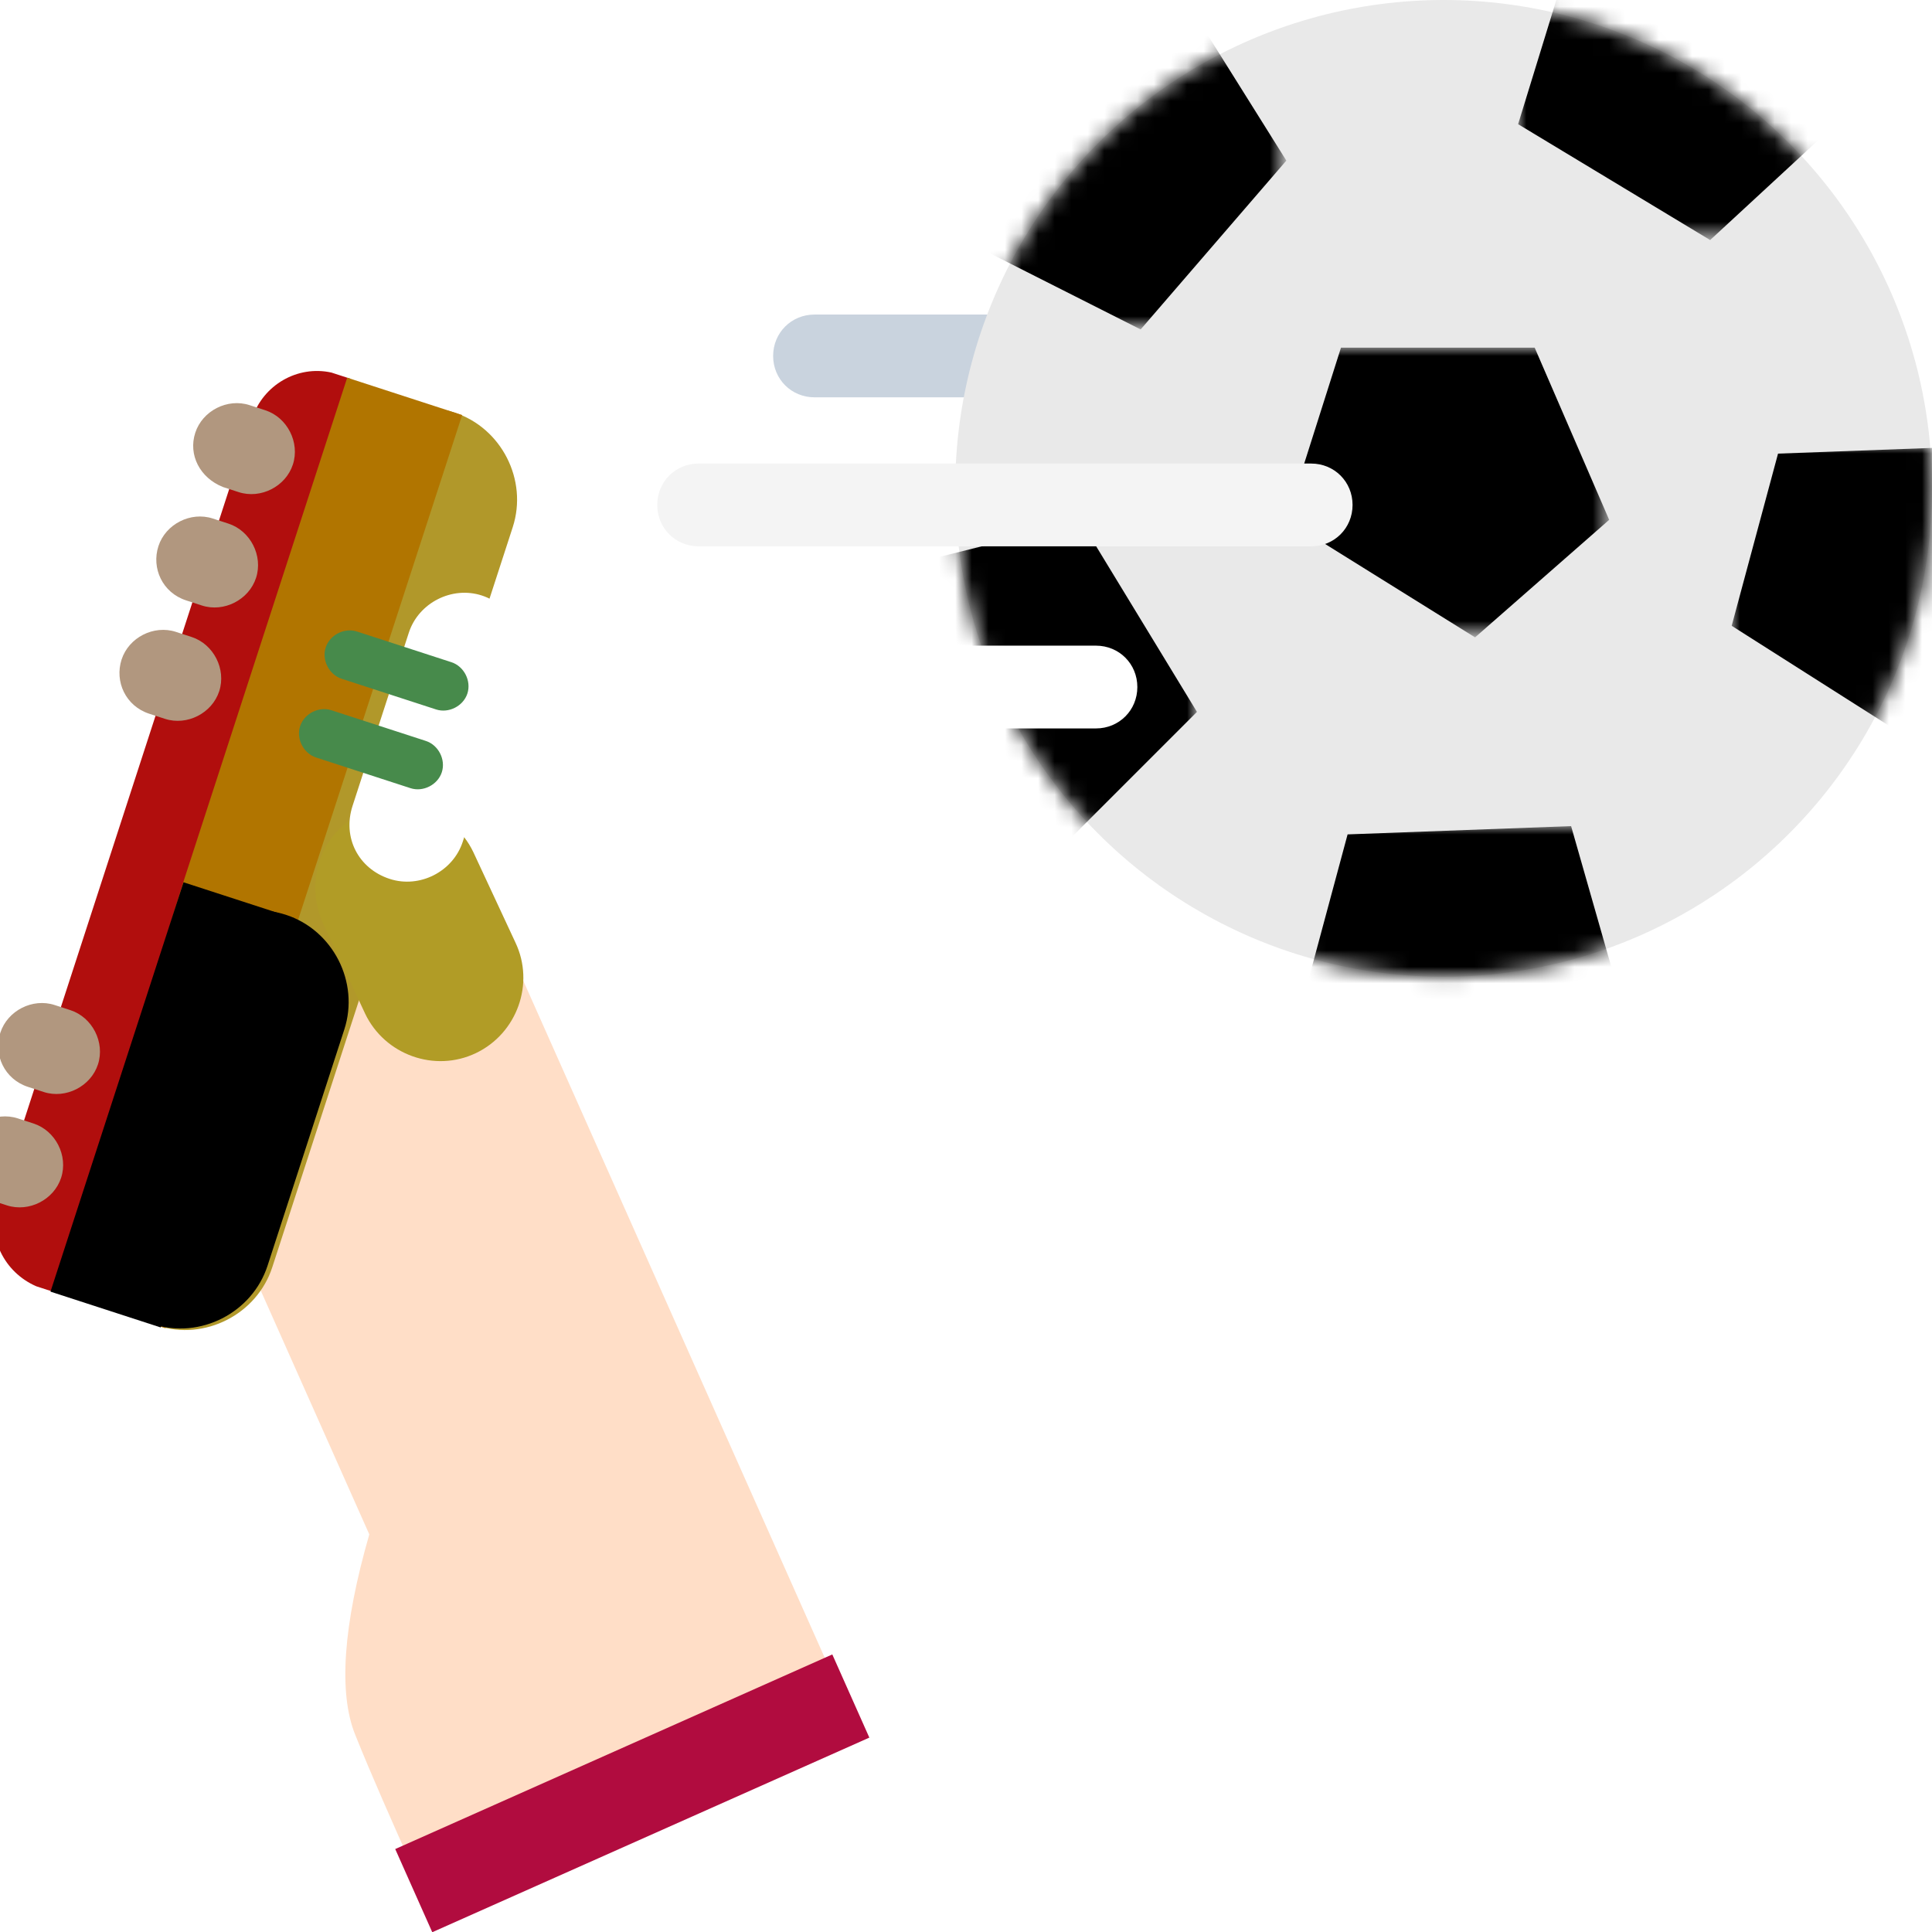 <?xml version="1.0" encoding="utf-8"?>
<!-- Generator: Adobe Illustrator 21.0.0, SVG Export Plug-In . SVG Version: 6.00 Build 0)  -->
<svg version="1.1" id="Layer_1" xmlns="http://www.w3.org/2000/svg" xmlns:xlink="http://www.w3.org/1999/xlink" x="0px" y="0px"
	 viewBox="0 0 116.7 116.7" style="enable-background:new 0 0 116.7 116.7;" xml:space="preserve">
<style type="text/css">
	.st0{fill:#C9D3DE;}
	.st1{fill:#E9E9E9;}
	.st2{filter:url(#Adobe_OpacityMaskFilter);}
	.st3{fill:#FFFFFF;}
	.st4{mask:url(#mask-2);}
	.st5{filter:url(#Adobe_OpacityMaskFilter_1_);}
	.st6{mask:url(#mask-4);}
	.st7{filter:url(#Adobe_OpacityMaskFilter_2_);}
	.st8{mask:url(#mask-6);}
	.st9{filter:url(#Adobe_OpacityMaskFilter_3_);}
	.st10{mask:url(#mask-8);}
	.st11{filter:url(#Adobe_OpacityMaskFilter_4_);}
	.st12{mask:url(#mask-10);}
	.st13{filter:url(#Adobe_OpacityMaskFilter_5_);}
	.st14{mask:url(#mask-12);}
	.st15{fill:#F4F4F4;}
	.st16{fill:#FFDEC7;}
	.st17{fill:#B10C3F;}
	.st18{fill:#B10E0D;}
	.st19{fill:#B1977F;}
	.st20{fill:#B1982A;}
	.st21{fill:#B17500;}
	.st22{fill:#B19C26;}
	.st23{fill:#478A4B;}
</style>
<desc>Created with Sketch.</desc>
<g id="soccer" transform="translate(-21, 0)">
	<g id="Page-1">
		<g id="Upload">
			<g id="Group-24">
				<path id="Rectangle-25" class="st0" d="M70.2,19h22c1.4,0,2.5,1.1,2.5,2.5l0,0c0,1.4-1.1,2.5-2.5,2.5h-22
					c-1.4,0-2.5-1.1-2.5-2.5l0,0C67.7,20.1,68.8,19,70.2,19z"/>
				<g id="Group-17" transform="translate(81, 0)">
					<g id="Oval-6">
						<circle id="path-1" class="st1" cx="27.2" cy="29.5" r="29.5"/>
					</g>
					<g id="Path-19-Clipped">
						<g id="path-1_2_">
						</g>
						<defs>
							<filter id="Adobe_OpacityMaskFilter" filterUnits="userSpaceOnUse" x="17.7" y="21" width="19.6" height="17.5">
								<feColorMatrix  type="matrix" values="1 0 0 0 0  0 1 0 0 0  0 0 1 0 0  0 0 0 1 0"/>
							</filter>
						</defs>
						<mask maskUnits="userSpaceOnUse" x="17.7" y="21" width="19.6" height="17.5" id="mask-2">
							<g class="st2">
								<circle id="path-1_1_" class="st3" cx="27.2" cy="29.5" r="29.5"/>
							</g>
						</mask>
						<polygon id="Path-19" class="st4" points="21,21 32.7,21 37.2,31.4 29.1,38.5 17.7,31.4 						"/>
					</g>
					<g id="Path-19-Clipped_1_">
						<g id="path-1_3_">
						</g>
						<defs>
							<filter id="Adobe_OpacityMaskFilter_1_" filterUnits="userSpaceOnUse" x="31.7" y="-3.1" width="19.5" height="17.6">
								<feColorMatrix  type="matrix" values="1 0 0 0 0  0 1 0 0 0  0 0 1 0 0  0 0 0 1 0"/>
							</filter>
						</defs>
						<mask maskUnits="userSpaceOnUse" x="31.7" y="-3.1" width="19.5" height="17.6" id="mask-4">
							<g class="st5">
								<circle id="path-3" class="st3" cx="27.2" cy="29.5" r="29.5"/>
							</g>
						</mask>
						<polygon id="Path-19_1_" class="st6" points="34.9,-2.9 46.6,-3.1 51.2,7.2 43.3,14.5 31.7,7.5 						"/>
					</g>
					<g id="Path-19-Clipped_2_">
						<g id="path-1_4_">
						</g>
						<defs>
							<filter id="Adobe_OpacityMaskFilter_2_" filterUnits="userSpaceOnUse" x="-0.8" y="0.6" width="18.5" height="19.3">
								<feColorMatrix  type="matrix" values="1 0 0 0 0  0 1 0 0 0  0 0 1 0 0  0 0 0 1 0"/>
							</filter>
						</defs>
						<mask maskUnits="userSpaceOnUse" x="-0.8" y="0.6" width="18.5" height="19.3" id="mask-6">
							<g class="st7">
								<circle id="path-5" class="st3" cx="27.2" cy="29.5" r="29.5"/>
							</g>
						</mask>
						<polygon id="Path-19_2_" class="st8" points="-0.8,15 1,3.5 12,0.6 17.7,9.7 8.9,19.9 						"/>
					</g>
					<g id="Path-19-Clipped_3_">
						<g id="path-1_5_">
						</g>
						<defs>
							<filter id="Adobe_OpacityMaskFilter_3_" filterUnits="userSpaceOnUse" x="-5.8" y="31.5" width="18.1" height="19.3">
								<feColorMatrix  type="matrix" values="1 0 0 0 0  0 1 0 0 0  0 0 1 0 0  0 0 0 1 0"/>
							</filter>
						</defs>
						<mask maskUnits="userSpaceOnUse" x="-5.8" y="31.5" width="18.1" height="19.3" id="mask-8">
							<g class="st9">
								<circle id="path-7" class="st3" cx="27.2" cy="29.5" r="29.5"/>
							</g>
						</mask>
						<polygon id="Path-19_3_" class="st10" points="4.6,50.7 -5.8,45.4 -5.1,34.1 5.3,31.5 12.3,43 						"/>
					</g>
					<g id="Path-19-Clipped_4_">
						<g id="path-1_6_">
						</g>
						<defs>
							<filter id="Adobe_OpacityMaskFilter_4_" filterUnits="userSpaceOnUse" x="18.6" y="49.9" width="19.2" height="17">
								<feColorMatrix  type="matrix" values="1 0 0 0 0  0 1 0 0 0  0 0 1 0 0  0 0 0 1 0"/>
							</filter>
						</defs>
						<mask maskUnits="userSpaceOnUse" x="18.6" y="49.9" width="19.2" height="17" id="mask-10">
							<g class="st11">
								<circle id="path-9" class="st3" cx="27.2" cy="29.5" r="29.5"/>
							</g>
						</mask>
						<polygon id="Path-19_4_" class="st12" points="37.9,60.4 28.2,66.9 18.6,60.8 21.4,50.4 34.9,49.9 						"/>
					</g>
					<g id="Path-19-Clipped_5_">
						<g id="path-1_7_">
						</g>
						<defs>
							<filter id="Adobe_OpacityMaskFilter_5_" filterUnits="userSpaceOnUse" x="44.6" y="26.9" width="19.2" height="17">
								<feColorMatrix  type="matrix" values="1 0 0 0 0  0 1 0 0 0  0 0 1 0 0  0 0 0 1 0"/>
							</filter>
						</defs>
						<mask maskUnits="userSpaceOnUse" x="44.6" y="26.9" width="19.2" height="17" id="mask-12">
							<g class="st13">
								<circle id="path-11" class="st3" cx="27.2" cy="29.5" r="29.5"/>
							</g>
						</mask>
						<polygon id="Path-19_5_" class="st14" points="63.9,37.4 54.2,43.9 44.6,37.8 47.4,27.4 60.9,26.9 						"/>
					</g>
				</g>
				<path id="Rectangle-25_1_" class="st15" d="M63.2,28h37c1.4,0,2.5,1.1,2.5,2.5l0,0c0,1.4-1.1,2.5-2.5,2.5h-37
					c-1.4,0-2.5-1.1-2.5-2.5l0,0C60.7,29.1,61.8,28,63.2,28z"/>
				<path id="Rectangle-25_2_" class="st3" d="M65.2,39h22c1.4,0,2.5,1.1,2.5,2.5l0,0c0,1.4-1.1,2.5-2.5,2.5h-22
					c-1.4,0-2.5-1.1-2.5-2.5l0,0C62.7,40.1,63.8,39,65.2,39z"/>
				
					<g id="Group-23" transform="translate(49.341, 65.914) rotate(-24) translate(-49.341, -65.914) translate(16.841, 17.914)">
					<g id="Group-22" transform="translate(11, 37)">
						<path id="Path-20" class="st16" d="M5.1,2l0,31c-3.7,4.4-5.6,8-5.7,10.7c-0.1,2.7-0.1,5.7-0.1,9.1l27.9,0l0-53.4L5.1,2z"/>
						<polygon id="Path-21" class="st17" points="27.7,51 27.7,56.5 -1.2,56.5 -1.2,51 						"/>
					</g>
					
						<g id="Group-21" transform="translate(32.5, 33.314) rotate(-48) translate(-32.5, -33.314) translate(3, 17.314)">
						<g id="Group-18" transform="translate(0, 0)">
							<path id="Combined-Shape" class="st18" d="M57.3,4.5c-0.2-2.1-2-3.7-4.1-3.7l0,0l-49.8,0l0,0c-2.2,0-3.9,1.7-4.1,3.8l0,0
								l0,1.1l58,0L57.3,4.5L57.3,4.5z"/>
							<path id="Rectangle-13" class="st19" d="M6-2.2L6-2.2c1.4,0,2.6,1.2,2.6,2.6v1C8.6,2.8,7.4,4,6,4l0,0C4.6,4,3.4,2.8,3.4,1.4
								l0-1C3.4-1.1,4.6-2.2,6-2.2z"/>
							<path id="Rectangle-13_1_" class="st19" d="M13.2-2.2L13.2-2.2c1.4,0,2.6,1.2,2.6,2.6v1c0,1.4-1.2,2.6-2.6,2.6h0
								c-1.4,0-2.6-1.2-2.6-2.6v-1C10.6-1.1,11.8-2.2,13.2-2.2z"/>
							<path id="Rectangle-13_2_" class="st19" d="M44.1-2.2L44.1-2.2c1.4,0,2.6,1.2,2.6,2.6v1c0,1.4-1.2,2.6-2.6,2.6h0
								c-1.4,0-2.6-1.2-2.6-2.6l0-1C41.5-1.1,42.7-2.2,44.1-2.2z"/>
							<path id="Rectangle-13_3_" class="st19" d="M51.3-2.2L51.3-2.2c1.4,0,2.6,1.2,2.6,2.6v1c0,1.4-1.2,2.6-2.6,2.6h0
								c-1.4,0-2.6-1.2-2.6-2.6v-1C48.8-1.1,49.9-2.2,51.3-2.2z"/>
							<path id="Rectangle-13_4_" class="st19" d="M36.9-2.2L36.9-2.2c1.4,0,2.6,1.2,2.6,2.6v1c0,1.4-1.2,2.6-2.6,2.6h0
								c-1.4,0-2.6-1.2-2.6-2.6v-1C34.3-1.1,35.5-2.2,36.9-2.2z"/>
						</g>
						<g id="Group-19" transform="translate(0, 7)">
							<path id="Rectangle-19" class="st20" d="M4.8-0.2l47,0c3,0,5.5,2.5,5.5,5.5l0,0c0,3-2.5,5.5-5.5,5.5l-47,0
								c-3,0-5.5-2.5-5.5-5.5l0,0C-0.7,2.2,1.7-0.2,4.8-0.2z"/>
							<polygon id="Rectangle-20" class="st21" points="-0.7,-1.2 25.3,-1.5 57.3,-1.5 57.3,5.8 -0.7,5.8 							"/>
						</g>
						<path id="Rectangle-23" class="st22" d="M32.6,14.5L32.6,14.5c1.9,2,1.8,5.2-0.2,7.1L28,25.7c-2,1.9-5.2,1.8-7.1-0.2l0,0
							c-1.9-2-1.8-5.2,0.2-7.1l4.4-4.1C27.6,12.4,30.7,12.5,32.6,14.5z"/>
						<g id="Group-20" transform="translate(0, 7)">
							<path id="Rectangle-19_1_" d="M4.8-0.5l15,0c3,0,5.5,2.5,5.5,5.5l0,0c0,3-2.5,5.5-5.5,5.5l-15,0c-3,0-5.5-2.5-5.5-5.5l0,0
								C-0.7,2,1.7-0.5,4.8-0.5z"/>
							
								<rect id="Rectangle-20_1_" x="-0.7" y="-1.5" transform="matrix(-1 2.186378e-06 -2.186378e-06 -1 24.557 4.015)" width="26" height="7"/>
						</g>
						<path id="Rectangle-22" class="st3" d="M32.8,13.8l11,0c1.9,0,3.5,1.6,3.5,3.5l0,0c0,1.9-1.6,3.5-3.5,3.5l-11,0
							c-1.9,0-3.5-1.6-3.5-3.5l0,0C29.3,15.3,30.8,13.8,32.8,13.8z"/>
						<path id="Rectangle-21" class="st23" d="M36.4,9.3L36.4,9.3c0.8,0,1.5,0.7,1.5,1.5l0,6c0,0.8-0.7,1.5-1.5,1.5l0,0
							c-0.8,0-1.5-0.7-1.5-1.5l0-6C34.9,10,35.6,9.3,36.4,9.3z"/>
						<path id="Rectangle-21_1_" class="st23" d="M41.4,9.3L41.4,9.3c0.8,0,1.5,0.7,1.5,1.5l0,6c0,0.8-0.7,1.5-1.5,1.5l0,0
							c-0.8,0-1.5-0.7-1.5-1.5l0-6C39.9,10,40.6,9.3,41.4,9.3z"/>
					</g>
				</g>
			</g>
		</g>
	</g>
</g>
</svg>
